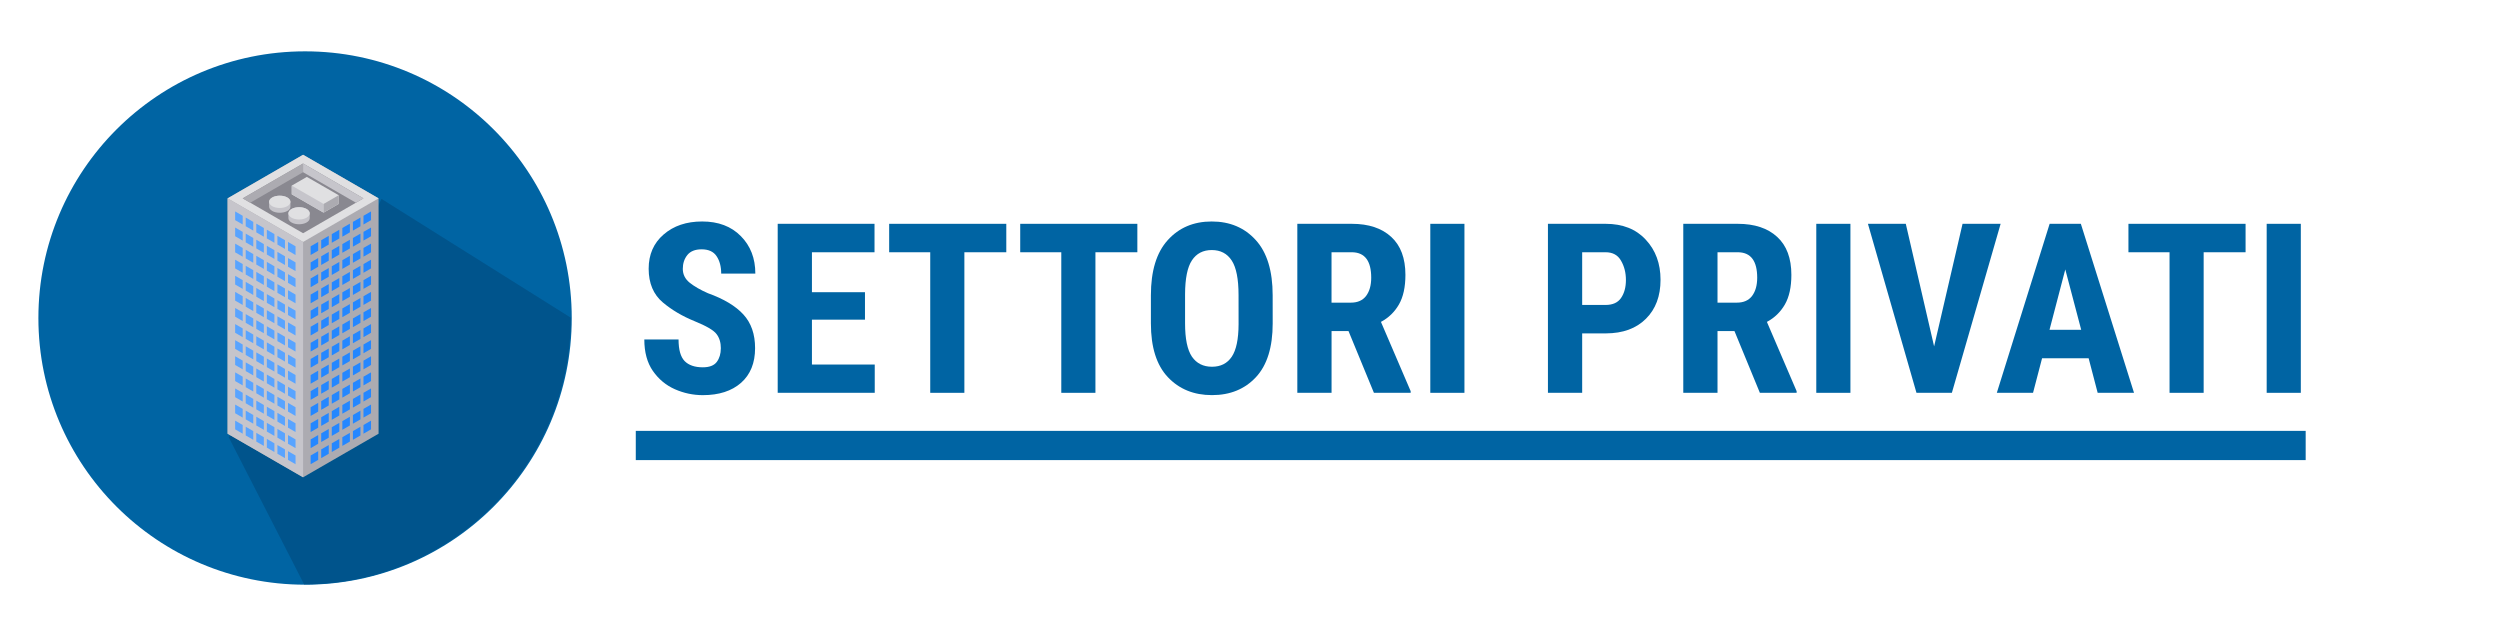 <?xml version="1.0" encoding="UTF-8" standalone="no"?>
<!-- Created with Inkscape (http://www.inkscape.org/) -->

<svg
   width="300"
   height="74"
   viewBox="0 0 79.375 19.579"
   version="1.1"
   id="svg5"
   inkscape:version="1.1.2 (0a00cf5339, 2022-02-04)"
   sodipodi:docname="private_sector_index_logo.svg"
   xmlns:inkscape="http://www.inkscape.org/namespaces/inkscape"
   xmlns:sodipodi="http://sodipodi.sourceforge.net/DTD/sodipodi-0.dtd"
   xmlns="http://www.w3.org/2000/svg"
   xmlns:svg="http://www.w3.org/2000/svg">
  <sodipodi:namedview
     id="namedview7"
     pagecolor="#505050"
     bordercolor="#eeeeee"
     borderopacity="1"
     inkscape:pageshadow="0"
     inkscape:pageopacity="0"
     inkscape:pagecheckerboard="0"
     inkscape:document-units="px"
     showgrid="false"
     inkscape:showpageshadow="false"
     inkscape:zoom="3.5733333"
     inkscape:cx="192.81716"
     inkscape:cy="41.977612"
     inkscape:window-width="3034"
     inkscape:window-height="1696"
     inkscape:window-x="38"
     inkscape:window-y="0"
     inkscape:window-maximized="1"
     inkscape:current-layer="layer1"
     inkscape:snap-global="true"
     inkscape:snap-bbox="false"
     units="px"
     inkscape:snap-nodes="true" />
  <defs
     id="defs2">
	
	

	
	

	
	

	
	

	
	
	
	
	
	

	
	
	
	
	
	
</defs>
  <g
     inkscape:label="Livello 1"
     inkscape:groupmode="layer"
     id="layer1">
    <g
       id="path34461"
       style="fill:#0064a3;fill-opacity:1">
      <path
         style="color:#000000;fill:#0064a3;fill-opacity:1;stroke-width:0.926;-inkscape-stroke:none"
         d="M 20.185,14.144 H 76.053"
         id="path42950" />
      <path
         style="color:#000000;fill:#0064a3;fill-opacity:1;-inkscape-stroke:none"
         d="m 20.186,13.68 v 0.928 h 53.019 v -0.928 z"
         id="path42952"
         sodipodi:nodetypes="ccccc" />
    </g>
    <circle
       style="fill:#0064a3;fill-opacity:1;stroke-width:0.033"
       cx="9.686"
       cy="10.097"
       r="8.467"
       id="circle100235" />
    <path
       style="fill:#00548c;fill-opacity:1;stroke-width:0.033"
       d="M 18.123,10.087 12.112,6.315 9.694,11.227 7.26,13.879 9.656,18.554 c 4.676,0 8.467,-3.791 8.467,-8.467 z"
       id="path100237"
       sodipodi:nodetypes="cccccc" />
    <g
       aria-label="SETTORI PRIVATI"
       id="text154028"
       style="font-size:7.548px;line-height:1.25;fill:#0064a3;stroke-width:0.189"
       transform="translate(-24.239,-18.313)">
      <path
         d="m 47.126,29.374 q 0,-0.276 -0.136,-0.453 -0.133,-0.181 -0.704,-0.413 -0.571,-0.232 -0.999,-0.59 -0.453,-0.38 -0.453,-1.073 0,-0.678 0.475,-1.087 0.475,-0.413 1.224,-0.413 0.77,0 1.227,0.464 0.461,0.464 0.461,1.19 H 47.137 q 0,-0.335 -0.147,-0.553 -0.144,-0.217 -0.475,-0.217 -0.306,0 -0.453,0.181 -0.144,0.181 -0.144,0.439 0,0.262 0.217,0.439 0.221,0.177 0.582,0.335 0.752,0.269 1.124,0.674 0.372,0.405 0.372,1.069 0,0.708 -0.446,1.102 -0.446,0.391 -1.213,0.391 -0.461,0 -0.888,-0.188 -0.424,-0.188 -0.697,-0.579 -0.273,-0.391 -0.273,-1.002 h 1.087 q 0,0.486 0.192,0.686 0.195,0.199 0.579,0.199 0.313,0 0.442,-0.17 0.129,-0.173 0.129,-0.431 z"
         style="font-weight:bold;font-family:'Roboto Condensed';-inkscape-font-specification:'Roboto Condensed,  Bold'"
         id="path164233" />
      <path
         d="m 48.931,30.785 v -5.366 h 3.074 v 0.903 h -1.987 v 1.268 h 1.684 v 0.873 h -1.684 v 1.423 h 1.994 v 0.899 z"
         style="font-weight:bold;font-family:'Roboto Condensed';-inkscape-font-specification:'Roboto Condensed,  Bold'"
         id="path164230" />
      <path
         d="m 52.47,26.322 v -0.903 h 3.719 v 0.903 h -1.331 v 4.463 H 53.774 V 26.322 Z"
         style="font-weight:bold;font-family:'Roboto Condensed';-inkscape-font-specification:'Roboto Condensed,  Bold'"
         id="path164227" />
      <path
         d="m 56.631,26.322 v -0.903 h 3.719 v 0.903 h -1.331 v 4.463 H 57.935 V 26.322 Z"
         style="font-weight:bold;font-family:'Roboto Condensed';-inkscape-font-specification:'Roboto Condensed,  Bold'"
         id="path164224" />
      <path
         d="m 64.647,28.581 q 0,1.135 -0.531,1.706 -0.531,0.571 -1.397,0.571 -0.862,0 -1.401,-0.571 -0.538,-0.571 -0.538,-1.706 v -0.892 q 0,-1.161 0.534,-1.751 0.534,-0.593 1.397,-0.593 0.866,0 1.401,0.593 0.534,0.59 0.534,1.751 z m -1.084,-0.899 q 0,-0.767 -0.217,-1.098 -0.217,-0.332 -0.634,-0.332 -0.413,0 -0.63,0.328 -0.214,0.324 -0.217,1.073 v 0.929 q 0,0.73 0.217,1.054 0.221,0.321 0.638,0.321 0.413,0 0.627,-0.317 0.214,-0.317 0.217,-1.032 z"
         style="font-weight:bold;font-family:'Roboto Condensed';-inkscape-font-specification:'Roboto Condensed,  Bold'"
         id="path164221" />
      <path
         d="m 67.861,30.785 -0.807,-1.961 h -0.538 v 1.961 h -1.087 v -5.366 h 1.729 q 0.803,0 1.253,0.416 0.45,0.413 0.45,1.205 0,0.582 -0.206,0.94 -0.206,0.358 -0.571,0.553 l 0.944,2.2 v 0.052 z M 66.515,26.322 v 1.6 h 0.612 q 0.324,0 0.486,-0.214 0.162,-0.217 0.162,-0.579 0,-0.792 -0.597,-0.807 z"
         style="font-weight:bold;font-family:'Roboto Condensed';-inkscape-font-specification:'Roboto Condensed,  Bold'"
         id="path164218" />
      <path
         d="m 70.735,25.419 v 5.366 h -1.084 v -5.366 z"
         style="font-weight:bold;font-family:'Roboto Condensed';-inkscape-font-specification:'Roboto Condensed,  Bold'"
         id="path164215" />
      <path
         d="m 74.473,28.898 v 1.887 h -1.087 v -5.366 h 1.832 q 0.811,0 1.275,0.505 0.468,0.501 0.468,1.272 0,0.778 -0.464,1.238 -0.461,0.461 -1.268,0.464 z m 0,-2.576 v 1.673 h 0.744 q 0.339,0 0.49,-0.221 0.155,-0.225 0.155,-0.571 0,-0.346 -0.155,-0.612 -0.151,-0.269 -0.49,-0.269 z"
         style="font-weight:bold;font-family:'Roboto Condensed';-inkscape-font-specification:'Roboto Condensed,  Bold'"
         id="path164212" />
      <path
         d="m 80.115,30.785 -0.807,-1.961 h -0.538 v 1.961 h -1.087 v -5.366 h 1.729 q 0.803,0 1.253,0.416 0.45,0.413 0.45,1.205 0,0.582 -0.206,0.94 -0.206,0.358 -0.571,0.553 l 0.944,2.2 v 0.052 z M 78.77,26.322 v 1.6 h 0.612 q 0.324,0 0.486,-0.214 0.162,-0.217 0.162,-0.579 0,-0.792 -0.597,-0.807 z"
         style="font-weight:bold;font-family:'Roboto Condensed';-inkscape-font-specification:'Roboto Condensed,  Bold'"
         id="path164209" />
      <path
         d="m 82.99,25.419 v 5.366 h -1.084 v -5.366 z"
         style="font-weight:bold;font-family:'Roboto Condensed';-inkscape-font-specification:'Roboto Condensed,  Bold'"
         id="path164206" />
      <path
         d="m 87.759,25.419 -1.548,5.366 h -1.124 l -1.541,-5.366 h 1.202 l 0.899,3.892 0.903,-3.892 z"
         style="font-weight:bold;font-family:'Roboto Condensed';-inkscape-font-specification:'Roboto Condensed,  Bold'"
         id="path164203" />
      <path
         d="m 87.638,30.785 1.677,-5.366 h 0.991 l 1.688,5.366 h -1.154 l -0.287,-1.098 h -1.478 l -0.287,1.098 z m 1.673,-2.001 h 1.006 l -0.505,-1.917 z"
         style="font-weight:bold;font-family:'Roboto Condensed';-inkscape-font-specification:'Roboto Condensed,  Bold'"
         id="path164200" />
      <path
         d="m 91.817,26.322 v -0.903 h 3.719 v 0.903 h -1.331 v 4.463 H 93.122 V 26.322 Z"
         style="font-weight:bold;font-family:'Roboto Condensed';-inkscape-font-specification:'Roboto Condensed,  Bold'"
         id="path164197" />
      <path
         d="m 97.29,25.419 v 5.366 h -1.084 v -5.366 z"
         style="font-weight:bold;font-family:'Roboto Condensed';-inkscape-font-specification:'Roboto Condensed,  Bold'"
         id="path164194" />
    </g>
    <g
       id="g172801"
       transform="matrix(0.02,0,0,0.02,4.503,4.914)">
      <polygon
         style="fill:#acabb1"
         points="136.161,69.189 136.161,442.812 256,512 375.839,442.812 375.839,69.189 256,0 "
         id="polygon172247" />
      <polygon
         style="fill:#e0e0e2"
         points="136.161,69.189 256,0 375.839,69.189 256,138.379 "
         id="polygon172249" />
      <polygon
         style="fill:#c6c5cb"
         points="256,138.379 256,512 136.161,442.812 136.161,69.189 "
         id="polygon172251" />
      <g
         id="g172421">
	<polygon
   style="fill:#2487ff"
   points="267.985,145.298 267.985,159.135 279.968,152.216 279.968,138.379 "
   id="polygon172253" />

	<polygon
   style="fill:#2487ff"
   points="284.762,135.608 284.762,149.446 296.746,142.527 296.746,128.689 "
   id="polygon172255" />

	<polygon
   style="fill:#2487ff"
   points="301.539,125.919 301.539,139.756 313.523,132.837 313.523,118.999 "
   id="polygon172257" />

	<polygon
   style="fill:#2487ff"
   points="318.316,116.228 318.316,130.066 330.301,123.147 330.301,109.309 "
   id="polygon172259" />

	<polygon
   style="fill:#2487ff"
   points="335.095,106.539 335.095,120.376 347.078,113.457 347.078,99.62 "
   id="polygon172261" />

	<polygon
   style="fill:#2487ff"
   points="351.872,96.849 351.872,110.687 363.856,103.768 363.856,89.93 "
   id="polygon172263" />

	<polygon
   style="fill:#2487ff"
   points="267.985,170.845 267.985,184.682 279.968,177.763 279.968,163.926 "
   id="polygon172265" />

	<polygon
   style="fill:#2487ff"
   points="284.762,161.155 284.762,174.993 296.746,168.074 296.746,154.236 "
   id="polygon172267" />

	<polygon
   style="fill:#2487ff"
   points="301.539,151.466 301.539,165.303 313.523,158.384 313.523,144.547 "
   id="polygon172269" />

	<polygon
   style="fill:#2487ff"
   points="318.316,141.775 318.316,155.614 330.301,148.694 330.301,134.856 "
   id="polygon172271" />

	<polygon
   style="fill:#2487ff"
   points="335.095,132.086 335.095,145.923 347.078,139.004 347.078,125.167 "
   id="polygon172273" />

	<polygon
   style="fill:#2487ff"
   points="351.872,122.396 351.872,136.234 363.856,129.315 363.856,115.477 "
   id="polygon172275" />

	<polygon
   style="fill:#2487ff"
   points="267.985,196.392 267.985,210.229 279.968,203.311 279.968,189.473 "
   id="polygon172277" />

	<polygon
   style="fill:#2487ff"
   points="284.762,186.702 284.762,200.54 296.746,193.621 296.746,179.783 "
   id="polygon172279" />

	<polygon
   style="fill:#2487ff"
   points="301.539,177.013 301.539,190.85 313.523,183.932 313.523,170.094 "
   id="polygon172281" />

	<polygon
   style="fill:#2487ff"
   points="318.316,167.323 318.316,181.161 330.301,174.242 330.301,160.403 "
   id="polygon172283" />

	<polygon
   style="fill:#2487ff"
   points="335.095,157.633 335.095,171.47 347.078,164.551 347.078,150.714 "
   id="polygon172285" />

	<polygon
   style="fill:#2487ff"
   points="351.872,147.943 351.872,161.781 363.856,154.862 363.856,141.024 "
   id="polygon172287" />

	<polygon
   style="fill:#2487ff"
   points="267.985,221.939 267.985,235.776 279.968,228.858 279.968,215.02 "
   id="polygon172289" />

	<polygon
   style="fill:#2487ff"
   points="284.762,212.249 284.762,226.087 296.746,219.168 296.746,205.33 "
   id="polygon172291" />

	<polygon
   style="fill:#2487ff"
   points="301.539,202.56 301.539,216.397 313.523,209.479 313.523,195.641 "
   id="polygon172293" />

	<polygon
   style="fill:#2487ff"
   points="318.316,192.87 318.316,206.708 330.301,199.789 330.301,185.951 "
   id="polygon172295" />

	<polygon
   style="fill:#2487ff"
   points="335.095,183.18 335.095,197.018 347.078,190.1 347.078,176.261 "
   id="polygon172297" />

	<polygon
   style="fill:#2487ff"
   points="351.872,173.49 351.872,187.328 363.856,180.409 363.856,166.571 "
   id="polygon172299" />

	<polygon
   style="fill:#2487ff"
   points="267.985,247.486 267.985,261.323 279.968,254.405 279.968,240.567 "
   id="polygon172301" />

	<polygon
   style="fill:#2487ff"
   points="284.762,237.796 284.762,251.634 296.746,244.715 296.746,230.877 "
   id="polygon172303" />

	<polygon
   style="fill:#2487ff"
   points="301.539,228.107 301.539,241.944 313.523,235.026 313.523,221.188 "
   id="polygon172305" />

	<polygon
   style="fill:#2487ff"
   points="318.316,218.417 318.316,232.255 330.301,225.336 330.301,211.498 "
   id="polygon172307" />

	<polygon
   style="fill:#2487ff"
   points="335.095,208.728 335.095,222.565 347.078,215.647 347.078,201.808 "
   id="polygon172309" />

	<polygon
   style="fill:#2487ff"
   points="351.872,199.037 351.872,212.876 363.856,205.956 363.856,192.118 "
   id="polygon172311" />

	<polygon
   style="fill:#2487ff"
   points="267.985,273.033 267.985,286.871 279.968,279.952 279.968,266.114 "
   id="polygon172313" />

	<polygon
   style="fill:#2487ff"
   points="284.762,263.343 284.762,277.181 296.746,270.262 296.746,256.424 "
   id="polygon172315" />

	<polygon
   style="fill:#2487ff"
   points="301.539,253.654 301.539,267.491 313.523,260.573 313.523,246.735 "
   id="polygon172317" />

	<polygon
   style="fill:#2487ff"
   points="318.316,243.964 318.316,257.802 330.301,250.883 330.301,237.045 "
   id="polygon172319" />

	<polygon
   style="fill:#2487ff"
   points="335.095,234.275 335.095,248.112 347.078,241.194 347.078,227.356 "
   id="polygon172321" />

	<polygon
   style="fill:#2487ff"
   points="351.872,224.584 351.872,238.423 363.856,231.504 363.856,217.665 "
   id="polygon172323" />

	<polygon
   style="fill:#2487ff"
   points="267.985,298.581 267.985,312.418 279.968,305.5 279.968,291.661 "
   id="polygon172325" />

	<polygon
   style="fill:#2487ff"
   points="284.762,288.89 284.762,302.729 296.746,295.81 296.746,281.971 "
   id="polygon172327" />

	<polygon
   style="fill:#2487ff"
   points="301.539,279.201 301.539,293.038 313.523,286.12 313.523,272.282 "
   id="polygon172329" />

	<polygon
   style="fill:#2487ff"
   points="318.316,269.511 318.316,283.349 330.301,276.43 330.301,262.592 "
   id="polygon172331" />

	<polygon
   style="fill:#2487ff"
   points="335.095,259.822 335.095,273.659 347.078,266.741 347.078,252.903 "
   id="polygon172333" />

	<polygon
   style="fill:#2487ff"
   points="351.872,250.132 351.872,263.97 363.856,257.051 363.856,243.213 "
   id="polygon172335" />

	<polygon
   style="fill:#2487ff"
   points="267.985,324.128 267.985,337.966 279.968,331.047 279.968,317.209 "
   id="polygon172337" />

	<polygon
   style="fill:#2487ff"
   points="284.762,314.438 284.762,328.276 296.746,321.357 296.746,307.518 "
   id="polygon172339" />

	<polygon
   style="fill:#2487ff"
   points="301.539,304.748 301.539,318.587 313.523,311.667 313.523,297.829 "
   id="polygon172341" />

	<polygon
   style="fill:#2487ff"
   points="318.316,295.058 318.316,308.896 330.301,301.977 330.301,288.139 "
   id="polygon172343" />

	<polygon
   style="fill:#2487ff"
   points="335.095,285.369 335.095,299.206 347.078,292.288 347.078,278.45 "
   id="polygon172345" />

	<polygon
   style="fill:#2487ff"
   points="351.872,275.679 351.872,289.517 363.856,282.598 363.856,268.76 "
   id="polygon172347" />

	<polygon
   style="fill:#2487ff"
   points="267.985,349.675 267.985,363.513 279.968,356.594 279.968,342.756 "
   id="polygon172349" />

	<polygon
   style="fill:#2487ff"
   points="284.762,339.985 284.762,353.823 296.746,346.904 296.746,333.067 "
   id="polygon172351" />

	<polygon
   style="fill:#2487ff"
   points="301.539,330.295 301.539,344.134 313.523,337.215 313.523,323.376 "
   id="polygon172353" />

	<polygon
   style="fill:#2487ff"
   points="318.316,320.605 318.316,334.443 330.301,327.524 330.301,313.686 "
   id="polygon172355" />

	<polygon
   style="fill:#2487ff"
   points="335.095,310.916 335.095,324.754 347.078,317.835 347.078,303.997 "
   id="polygon172357" />

	<polygon
   style="fill:#2487ff"
   points="351.872,301.226 351.872,315.064 363.856,308.145 363.856,294.308 "
   id="polygon172359" />

	<polygon
   style="fill:#2487ff"
   points="267.985,375.222 267.985,389.06 279.968,382.141 279.968,368.303 "
   id="polygon172361" />

	<polygon
   style="fill:#2487ff"
   points="284.762,365.532 284.762,379.37 296.746,372.451 296.746,358.614 "
   id="polygon172363" />

	<polygon
   style="fill:#2487ff"
   points="301.539,355.843 301.539,369.681 313.523,362.762 313.523,348.923 "
   id="polygon172365" />

	<polygon
   style="fill:#2487ff"
   points="318.316,346.152 318.316,359.991 330.301,353.071 330.301,339.234 "
   id="polygon172367" />

	<polygon
   style="fill:#2487ff"
   points="335.095,336.463 335.095,350.301 347.078,343.382 347.078,329.544 "
   id="polygon172369" />

	<polygon
   style="fill:#2487ff"
   points="351.872,326.773 351.872,340.611 363.856,333.692 363.856,319.855 "
   id="polygon172371" />

	<polygon
   style="fill:#2487ff"
   points="267.985,400.769 267.985,414.607 279.968,407.688 279.968,393.85 "
   id="polygon172373" />

	<polygon
   style="fill:#2487ff"
   points="284.762,391.079 284.762,404.917 296.746,397.998 296.746,384.161 "
   id="polygon172375" />

	<polygon
   style="fill:#2487ff"
   points="301.539,381.39 301.539,395.228 313.523,388.309 313.523,374.471 "
   id="polygon172377" />

	<polygon
   style="fill:#2487ff"
   points="318.316,371.699 318.316,385.538 330.301,378.619 330.301,364.781 "
   id="polygon172379" />

	<polygon
   style="fill:#2487ff"
   points="335.095,362.01 335.095,375.848 347.078,368.929 347.078,355.091 "
   id="polygon172381" />

	<polygon
   style="fill:#2487ff"
   points="351.872,352.32 351.872,366.158 363.856,359.239 363.856,345.402 "
   id="polygon172383" />

	<polygon
   style="fill:#2487ff"
   points="267.985,426.316 267.985,440.154 279.968,433.235 279.968,419.397 "
   id="polygon172385" />

	<polygon
   style="fill:#2487ff"
   points="284.762,416.626 284.762,430.464 296.746,423.545 296.746,409.708 "
   id="polygon172387" />

	<polygon
   style="fill:#2487ff"
   points="301.539,406.937 301.539,420.775 313.523,413.856 313.523,400.018 "
   id="polygon172389" />

	<polygon
   style="fill:#2487ff"
   points="318.316,397.247 318.316,411.085 330.301,404.166 330.301,390.329 "
   id="polygon172391" />

	<polygon
   style="fill:#2487ff"
   points="335.095,387.557 335.095,401.396 347.078,394.476 347.078,380.638 "
   id="polygon172393" />

	<polygon
   style="fill:#2487ff"
   points="351.872,377.867 351.872,391.705 363.856,384.786 363.856,370.949 "
   id="polygon172395" />

	<polygon
   style="fill:#2487ff"
   points="267.985,451.863 267.985,465.701 279.968,458.782 279.968,444.944 "
   id="polygon172397" />

	<polygon
   style="fill:#2487ff"
   points="284.762,442.173 284.762,456.011 296.746,449.092 296.746,435.255 "
   id="polygon172399" />

	<polygon
   style="fill:#2487ff"
   points="301.539,432.484 301.539,446.322 313.523,439.403 313.523,425.565 "
   id="polygon172401" />

	<polygon
   style="fill:#2487ff"
   points="318.316,422.794 318.316,436.632 330.301,429.713 330.301,415.876 "
   id="polygon172403" />

	<polygon
   style="fill:#2487ff"
   points="335.095,413.105 335.095,426.943 347.078,420.024 347.078,406.185 "
   id="polygon172405" />

	<polygon
   style="fill:#2487ff"
   points="351.872,403.414 351.872,417.253 363.856,410.333 363.856,396.496 "
   id="polygon172407" />

	<polygon
   style="fill:#2487ff"
   points="267.985,477.411 267.985,491.249 279.968,484.33 279.968,470.491 "
   id="polygon172409" />

	<polygon
   style="fill:#2487ff"
   points="284.762,467.72 284.762,481.558 296.746,474.639 296.746,460.802 "
   id="polygon172411" />

	<polygon
   style="fill:#2487ff"
   points="301.539,458.031 301.539,471.869 313.523,464.95 313.523,451.112 "
   id="polygon172413" />

	<polygon
   style="fill:#2487ff"
   points="318.316,448.342 318.316,462.179 330.301,455.26 330.301,441.423 "
   id="polygon172415" />

	<polygon
   style="fill:#2487ff"
   points="335.095,438.652 335.095,452.49 347.078,445.571 347.078,431.733 "
   id="polygon172417" />

	<polygon
   style="fill:#2487ff"
   points="351.872,428.963 351.872,442.8 363.856,435.881 363.856,422.043 "
   id="polygon172419" />

</g>
      <g
         id="g172591">
	<polygon
   style="fill:#59a4ff"
   points="244.016,145.298 244.016,159.135 232.033,152.216 232.033,138.379 "
   id="polygon172423" />

	<polygon
   style="fill:#59a4ff"
   points="227.239,135.608 227.239,149.446 215.254,142.527 215.254,128.689 "
   id="polygon172425" />

	<polygon
   style="fill:#59a4ff"
   points="210.462,125.919 210.462,139.756 198.477,132.837 198.477,118.999 "
   id="polygon172427" />

	<polygon
   style="fill:#59a4ff"
   points="193.684,116.228 193.684,130.066 181.7,123.147 181.7,109.309 "
   id="polygon172429" />

	<polygon
   style="fill:#59a4ff"
   points="176.906,106.539 176.906,120.376 164.923,113.457 164.923,99.62 "
   id="polygon172431" />

	<polygon
   style="fill:#59a4ff"
   points="160.129,96.849 160.129,110.687 148.145,103.768 148.145,89.93 "
   id="polygon172433" />

	<polygon
   style="fill:#59a4ff"
   points="244.016,170.845 244.016,184.682 232.033,177.763 232.033,163.926 "
   id="polygon172435" />

	<polygon
   style="fill:#59a4ff"
   points="227.239,161.155 227.239,174.993 215.254,168.074 215.254,154.236 "
   id="polygon172437" />

	<polygon
   style="fill:#59a4ff"
   points="210.462,151.466 210.462,165.303 198.477,158.384 198.477,144.547 "
   id="polygon172439" />

	<polygon
   style="fill:#59a4ff"
   points="193.684,141.775 193.684,155.614 181.7,148.694 181.7,134.856 "
   id="polygon172441" />

	<polygon
   style="fill:#59a4ff"
   points="176.906,132.086 176.906,145.923 164.923,139.004 164.923,125.167 "
   id="polygon172443" />

	<polygon
   style="fill:#59a4ff"
   points="160.129,122.396 160.129,136.234 148.145,129.315 148.145,115.477 "
   id="polygon172445" />

	<polygon
   style="fill:#59a4ff"
   points="244.016,196.392 244.016,210.229 232.033,203.311 232.033,189.473 "
   id="polygon172447" />

	<polygon
   style="fill:#59a4ff"
   points="227.239,186.702 227.239,200.54 215.254,193.621 215.254,179.783 "
   id="polygon172449" />

	<polygon
   style="fill:#59a4ff"
   points="210.462,177.013 210.462,190.85 198.477,183.932 198.477,170.094 "
   id="polygon172451" />

	<polygon
   style="fill:#59a4ff"
   points="193.684,167.323 193.684,181.161 181.7,174.242 181.7,160.403 "
   id="polygon172453" />

	<polygon
   style="fill:#59a4ff"
   points="176.906,157.633 176.906,171.47 164.923,164.551 164.923,150.714 "
   id="polygon172455" />

	<polygon
   style="fill:#59a4ff"
   points="160.129,147.943 160.129,161.781 148.145,154.862 148.145,141.024 "
   id="polygon172457" />

	<polygon
   style="fill:#59a4ff"
   points="244.016,221.939 244.016,235.776 232.033,228.858 232.033,215.02 "
   id="polygon172459" />

	<polygon
   style="fill:#59a4ff"
   points="227.239,212.249 227.239,226.087 215.254,219.168 215.254,205.33 "
   id="polygon172461" />

	<polygon
   style="fill:#59a4ff"
   points="210.462,202.56 210.462,216.397 198.477,209.479 198.477,195.641 "
   id="polygon172463" />

	<polygon
   style="fill:#59a4ff"
   points="193.684,192.87 193.684,206.708 181.7,199.789 181.7,185.951 "
   id="polygon172465" />

	<polygon
   style="fill:#59a4ff"
   points="176.906,183.18 176.906,197.018 164.923,190.1 164.923,176.261 "
   id="polygon172467" />

	<polygon
   style="fill:#59a4ff"
   points="160.129,173.49 160.129,187.328 148.145,180.409 148.145,166.571 "
   id="polygon172469" />

	<polygon
   style="fill:#59a4ff"
   points="244.016,247.486 244.016,261.323 232.033,254.405 232.033,240.567 "
   id="polygon172471" />

	<polygon
   style="fill:#59a4ff"
   points="227.239,237.796 227.239,251.634 215.254,244.715 215.254,230.877 "
   id="polygon172473" />

	<polygon
   style="fill:#59a4ff"
   points="210.462,228.107 210.462,241.944 198.477,235.026 198.477,221.188 "
   id="polygon172475" />

	<polygon
   style="fill:#59a4ff"
   points="193.684,218.417 193.684,232.255 181.7,225.336 181.7,211.498 "
   id="polygon172477" />

	<polygon
   style="fill:#59a4ff"
   points="176.906,208.728 176.906,222.565 164.923,215.647 164.923,201.808 "
   id="polygon172479" />

	<polygon
   style="fill:#59a4ff"
   points="160.129,199.037 160.129,212.876 148.145,205.956 148.145,192.118 "
   id="polygon172481" />

	<polygon
   style="fill:#59a4ff"
   points="244.016,273.033 244.016,286.871 232.033,279.952 232.033,266.114 "
   id="polygon172483" />

	<polygon
   style="fill:#59a4ff"
   points="227.239,263.343 227.239,277.181 215.254,270.262 215.254,256.424 "
   id="polygon172485" />

	<polygon
   style="fill:#59a4ff"
   points="210.462,253.654 210.462,267.491 198.477,260.573 198.477,246.735 "
   id="polygon172487" />

	<polygon
   style="fill:#59a4ff"
   points="193.684,243.964 193.684,257.802 181.7,250.883 181.7,237.045 "
   id="polygon172489" />

	<polygon
   style="fill:#59a4ff"
   points="176.906,234.275 176.906,248.112 164.923,241.194 164.923,227.356 "
   id="polygon172491" />

	<polygon
   style="fill:#59a4ff"
   points="160.129,224.584 160.129,238.423 148.145,231.504 148.145,217.665 "
   id="polygon172493" />

	<polygon
   style="fill:#59a4ff"
   points="244.016,298.581 244.016,312.418 232.033,305.5 232.033,291.661 "
   id="polygon172495" />

	<polygon
   style="fill:#59a4ff"
   points="227.239,288.89 227.239,302.729 215.254,295.81 215.254,281.971 "
   id="polygon172497" />

	<polygon
   style="fill:#59a4ff"
   points="210.462,279.201 210.462,293.038 198.477,286.12 198.477,272.282 "
   id="polygon172499" />

	<polygon
   style="fill:#59a4ff"
   points="193.684,269.511 193.684,283.349 181.7,276.43 181.7,262.592 "
   id="polygon172501" />

	<polygon
   style="fill:#59a4ff"
   points="176.906,259.822 176.906,273.659 164.923,266.741 164.923,252.903 "
   id="polygon172503" />

	<polygon
   style="fill:#59a4ff"
   points="160.129,250.132 160.129,263.97 148.145,257.051 148.145,243.213 "
   id="polygon172505" />

	<polygon
   style="fill:#59a4ff"
   points="244.016,324.128 244.016,337.966 232.033,331.047 232.033,317.209 "
   id="polygon172507" />

	<polygon
   style="fill:#59a4ff"
   points="227.239,314.438 227.239,328.276 215.254,321.357 215.254,307.518 "
   id="polygon172509" />

	<polygon
   style="fill:#59a4ff"
   points="210.462,304.748 210.462,318.587 198.477,311.667 198.477,297.829 "
   id="polygon172511" />

	<polygon
   style="fill:#59a4ff"
   points="193.684,295.058 193.684,308.896 181.7,301.977 181.7,288.139 "
   id="polygon172513" />

	<polygon
   style="fill:#59a4ff"
   points="176.906,285.369 176.906,299.206 164.923,292.288 164.923,278.45 "
   id="polygon172515" />

	<polygon
   style="fill:#59a4ff"
   points="160.129,275.679 160.129,289.517 148.145,282.598 148.145,268.76 "
   id="polygon172517" />

	<polygon
   style="fill:#59a4ff"
   points="244.016,349.675 244.016,363.513 232.033,356.594 232.033,342.756 "
   id="polygon172519" />

	<polygon
   style="fill:#59a4ff"
   points="227.239,339.985 227.239,353.823 215.254,346.904 215.254,333.067 "
   id="polygon172521" />

	<polygon
   style="fill:#59a4ff"
   points="210.462,330.295 210.462,344.134 198.477,337.215 198.477,323.376 "
   id="polygon172523" />

	<polygon
   style="fill:#59a4ff"
   points="193.684,320.605 193.684,334.443 181.7,327.524 181.7,313.686 "
   id="polygon172525" />

	<polygon
   style="fill:#59a4ff"
   points="176.906,310.916 176.906,324.754 164.923,317.835 164.923,303.997 "
   id="polygon172527" />

	<polygon
   style="fill:#59a4ff"
   points="160.129,301.226 160.129,315.064 148.145,308.145 148.145,294.308 "
   id="polygon172529" />

	<polygon
   style="fill:#59a4ff"
   points="244.016,375.222 244.016,389.06 232.033,382.141 232.033,368.303 "
   id="polygon172531" />

	<polygon
   style="fill:#59a4ff"
   points="227.239,365.532 227.239,379.37 215.254,372.451 215.254,358.614 "
   id="polygon172533" />

	<polygon
   style="fill:#59a4ff"
   points="210.462,355.843 210.462,369.681 198.477,362.762 198.477,348.923 "
   id="polygon172535" />

	<polygon
   style="fill:#59a4ff"
   points="193.684,346.152 193.684,359.991 181.7,353.071 181.7,339.234 "
   id="polygon172537" />

	<polygon
   style="fill:#59a4ff"
   points="176.906,336.463 176.906,350.301 164.923,343.382 164.923,329.544 "
   id="polygon172539" />

	<polygon
   style="fill:#59a4ff"
   points="160.129,326.773 160.129,340.611 148.145,333.692 148.145,319.855 "
   id="polygon172541" />

	<polygon
   style="fill:#59a4ff"
   points="244.016,400.769 244.016,414.607 232.033,407.688 232.033,393.85 "
   id="polygon172543" />

	<polygon
   style="fill:#59a4ff"
   points="227.239,391.079 227.239,404.917 215.254,397.998 215.254,384.161 "
   id="polygon172545" />

	<polygon
   style="fill:#59a4ff"
   points="210.462,381.39 210.462,395.228 198.477,388.309 198.477,374.471 "
   id="polygon172547" />

	<polygon
   style="fill:#59a4ff"
   points="193.684,371.699 193.684,385.538 181.7,378.619 181.7,364.781 "
   id="polygon172549" />

	<polygon
   style="fill:#59a4ff"
   points="176.906,362.01 176.906,375.848 164.923,368.929 164.923,355.091 "
   id="polygon172551" />

	<polygon
   style="fill:#59a4ff"
   points="160.129,352.32 160.129,366.158 148.145,359.239 148.145,345.402 "
   id="polygon172553" />

	<polygon
   style="fill:#59a4ff"
   points="244.016,426.316 244.016,440.154 232.033,433.235 232.033,419.397 "
   id="polygon172555" />

	<polygon
   style="fill:#59a4ff"
   points="227.239,416.626 227.239,430.464 215.254,423.545 215.254,409.708 "
   id="polygon172557" />

	<polygon
   style="fill:#59a4ff"
   points="210.462,406.937 210.462,420.775 198.477,413.856 198.477,400.018 "
   id="polygon172559" />

	<polygon
   style="fill:#59a4ff"
   points="193.684,397.247 193.684,411.085 181.7,404.166 181.7,390.329 "
   id="polygon172561" />

	<polygon
   style="fill:#59a4ff"
   points="176.906,387.557 176.906,401.396 164.923,394.476 164.923,380.638 "
   id="polygon172563" />

	<polygon
   style="fill:#59a4ff"
   points="160.129,377.867 160.129,391.705 148.145,384.786 148.145,370.949 "
   id="polygon172565" />

	<polygon
   style="fill:#59a4ff"
   points="244.016,451.863 244.016,465.701 232.033,458.782 232.033,444.944 "
   id="polygon172567" />

	<polygon
   style="fill:#59a4ff"
   points="227.239,442.173 227.239,456.011 215.254,449.092 215.254,435.255 "
   id="polygon172569" />

	<polygon
   style="fill:#59a4ff"
   points="210.462,432.484 210.462,446.322 198.477,439.403 198.477,425.565 "
   id="polygon172571" />

	<polygon
   style="fill:#59a4ff"
   points="193.684,422.794 193.684,436.632 181.7,429.713 181.7,415.876 "
   id="polygon172573" />

	<polygon
   style="fill:#59a4ff"
   points="176.906,413.105 176.906,426.943 164.923,420.024 164.923,406.185 "
   id="polygon172575" />

	<polygon
   style="fill:#59a4ff"
   points="160.129,403.414 160.129,417.253 148.145,410.333 148.145,396.496 "
   id="polygon172577" />

	<polygon
   style="fill:#59a4ff"
   points="244.016,477.411 244.016,491.249 232.033,484.33 232.033,470.491 "
   id="polygon172579" />

	<polygon
   style="fill:#59a4ff"
   points="227.239,467.72 227.239,481.558 215.254,474.639 215.254,460.802 "
   id="polygon172581" />

	<polygon
   style="fill:#59a4ff"
   points="210.462,458.031 210.462,471.869 198.477,464.95 198.477,451.112 "
   id="polygon172583" />

	<polygon
   style="fill:#59a4ff"
   points="193.684,448.342 193.684,462.179 181.7,455.26 181.7,441.423 "
   id="polygon172585" />

	<polygon
   style="fill:#59a4ff"
   points="176.906,438.652 176.906,452.49 164.923,445.571 164.923,431.733 "
   id="polygon172587" />

	<polygon
   style="fill:#59a4ff"
   points="160.129,428.963 160.129,442.8 148.145,435.881 148.145,422.043 "
   id="polygon172589" />

</g>
      <polygon
         style="fill:#898890"
         points="160.129,69.189 256,124.541 351.872,69.189 256,13.838 "
         id="polygon172593" />
      <polygon
         style="fill:#acabb1"
         points="256,27.675 172.113,76.108 160.129,69.189 256,13.838 "
         id="polygon172595" />
      <polyline
         style="fill:#c6c5cb"
         points="256,27.675 339.887,76.108 351.872,69.189 256,13.838 "
         id="polyline172597" />
      <polygon
         style="fill:#e0e0e2"
         points="237.993,48.952 261.962,35.113 312.525,64.204 312.525,78.042 288.558,91.879 237.993,62.79 "
         id="polygon172599" />
      <polygon
         style="fill:#c6c5cb"
         points="237.993,48.952 237.993,62.79 288.558,91.879 288.558,78.042 "
         id="polygon172601" />
      <polygon
         style="fill:#acabb1"
         points="288.558,91.879 312.525,78.042 312.525,64.204 288.558,78.042 "
         id="polygon172603" />
      <path
         style="fill:#c6c5cb"
         d="m 235.896,82.301 v -7.582 0 c 0.003,-2.508 -1.642,-5.016 -4.939,-6.919 -6.591,-3.805 -17.377,-3.805 -23.968,0 -3.296,1.903 -4.946,4.411 -4.947,6.919 v 0 7.582 0 c -0.004,2.508 1.64,5.015 4.933,6.917 6.584,3.801 17.37,3.801 23.968,0 3.3,-1.902 4.952,-4.41 4.953,-6.917 z"
         id="path172605" />
      <path
         style="fill:#e0e0e2"
         d="m 206.988,67.8 c -6.591,3.805 -6.598,10.028 -0.014,13.83 6.584,3.801 17.37,3.801 23.968,0 6.599,-3.801 6.605,-10.024 0.014,-13.83 -6.591,-3.806 -17.376,-3.806 -23.968,0 z"
         id="path172607" />
      <path
         style="fill:#c6c5cb"
         d="m 266.535,100.563 v -7.582 0 c 0.003,-2.508 -1.642,-5.016 -4.939,-6.919 -6.591,-3.805 -17.377,-3.805 -23.968,0 -3.296,1.903 -4.946,4.412 -4.947,6.919 v 0 7.582 0 c -0.004,2.508 1.64,5.016 4.933,6.917 6.583,3.801 17.369,3.801 23.968,0 3.3,-1.901 4.951,-4.409 4.953,-6.917 z"
         id="path172609" />
      <path
         style="fill:#e0e0e2"
         d="m 237.627,86.063 c -6.591,3.805 -6.598,10.028 -0.014,13.829 6.583,3.801 17.369,3.801 23.968,0 6.599,-3.801 6.605,-10.024 0.014,-13.829 -6.591,-3.806 -17.376,-3.806 -23.968,0 z"
         id="path172611" />
    </g>
  </g>
</svg>
